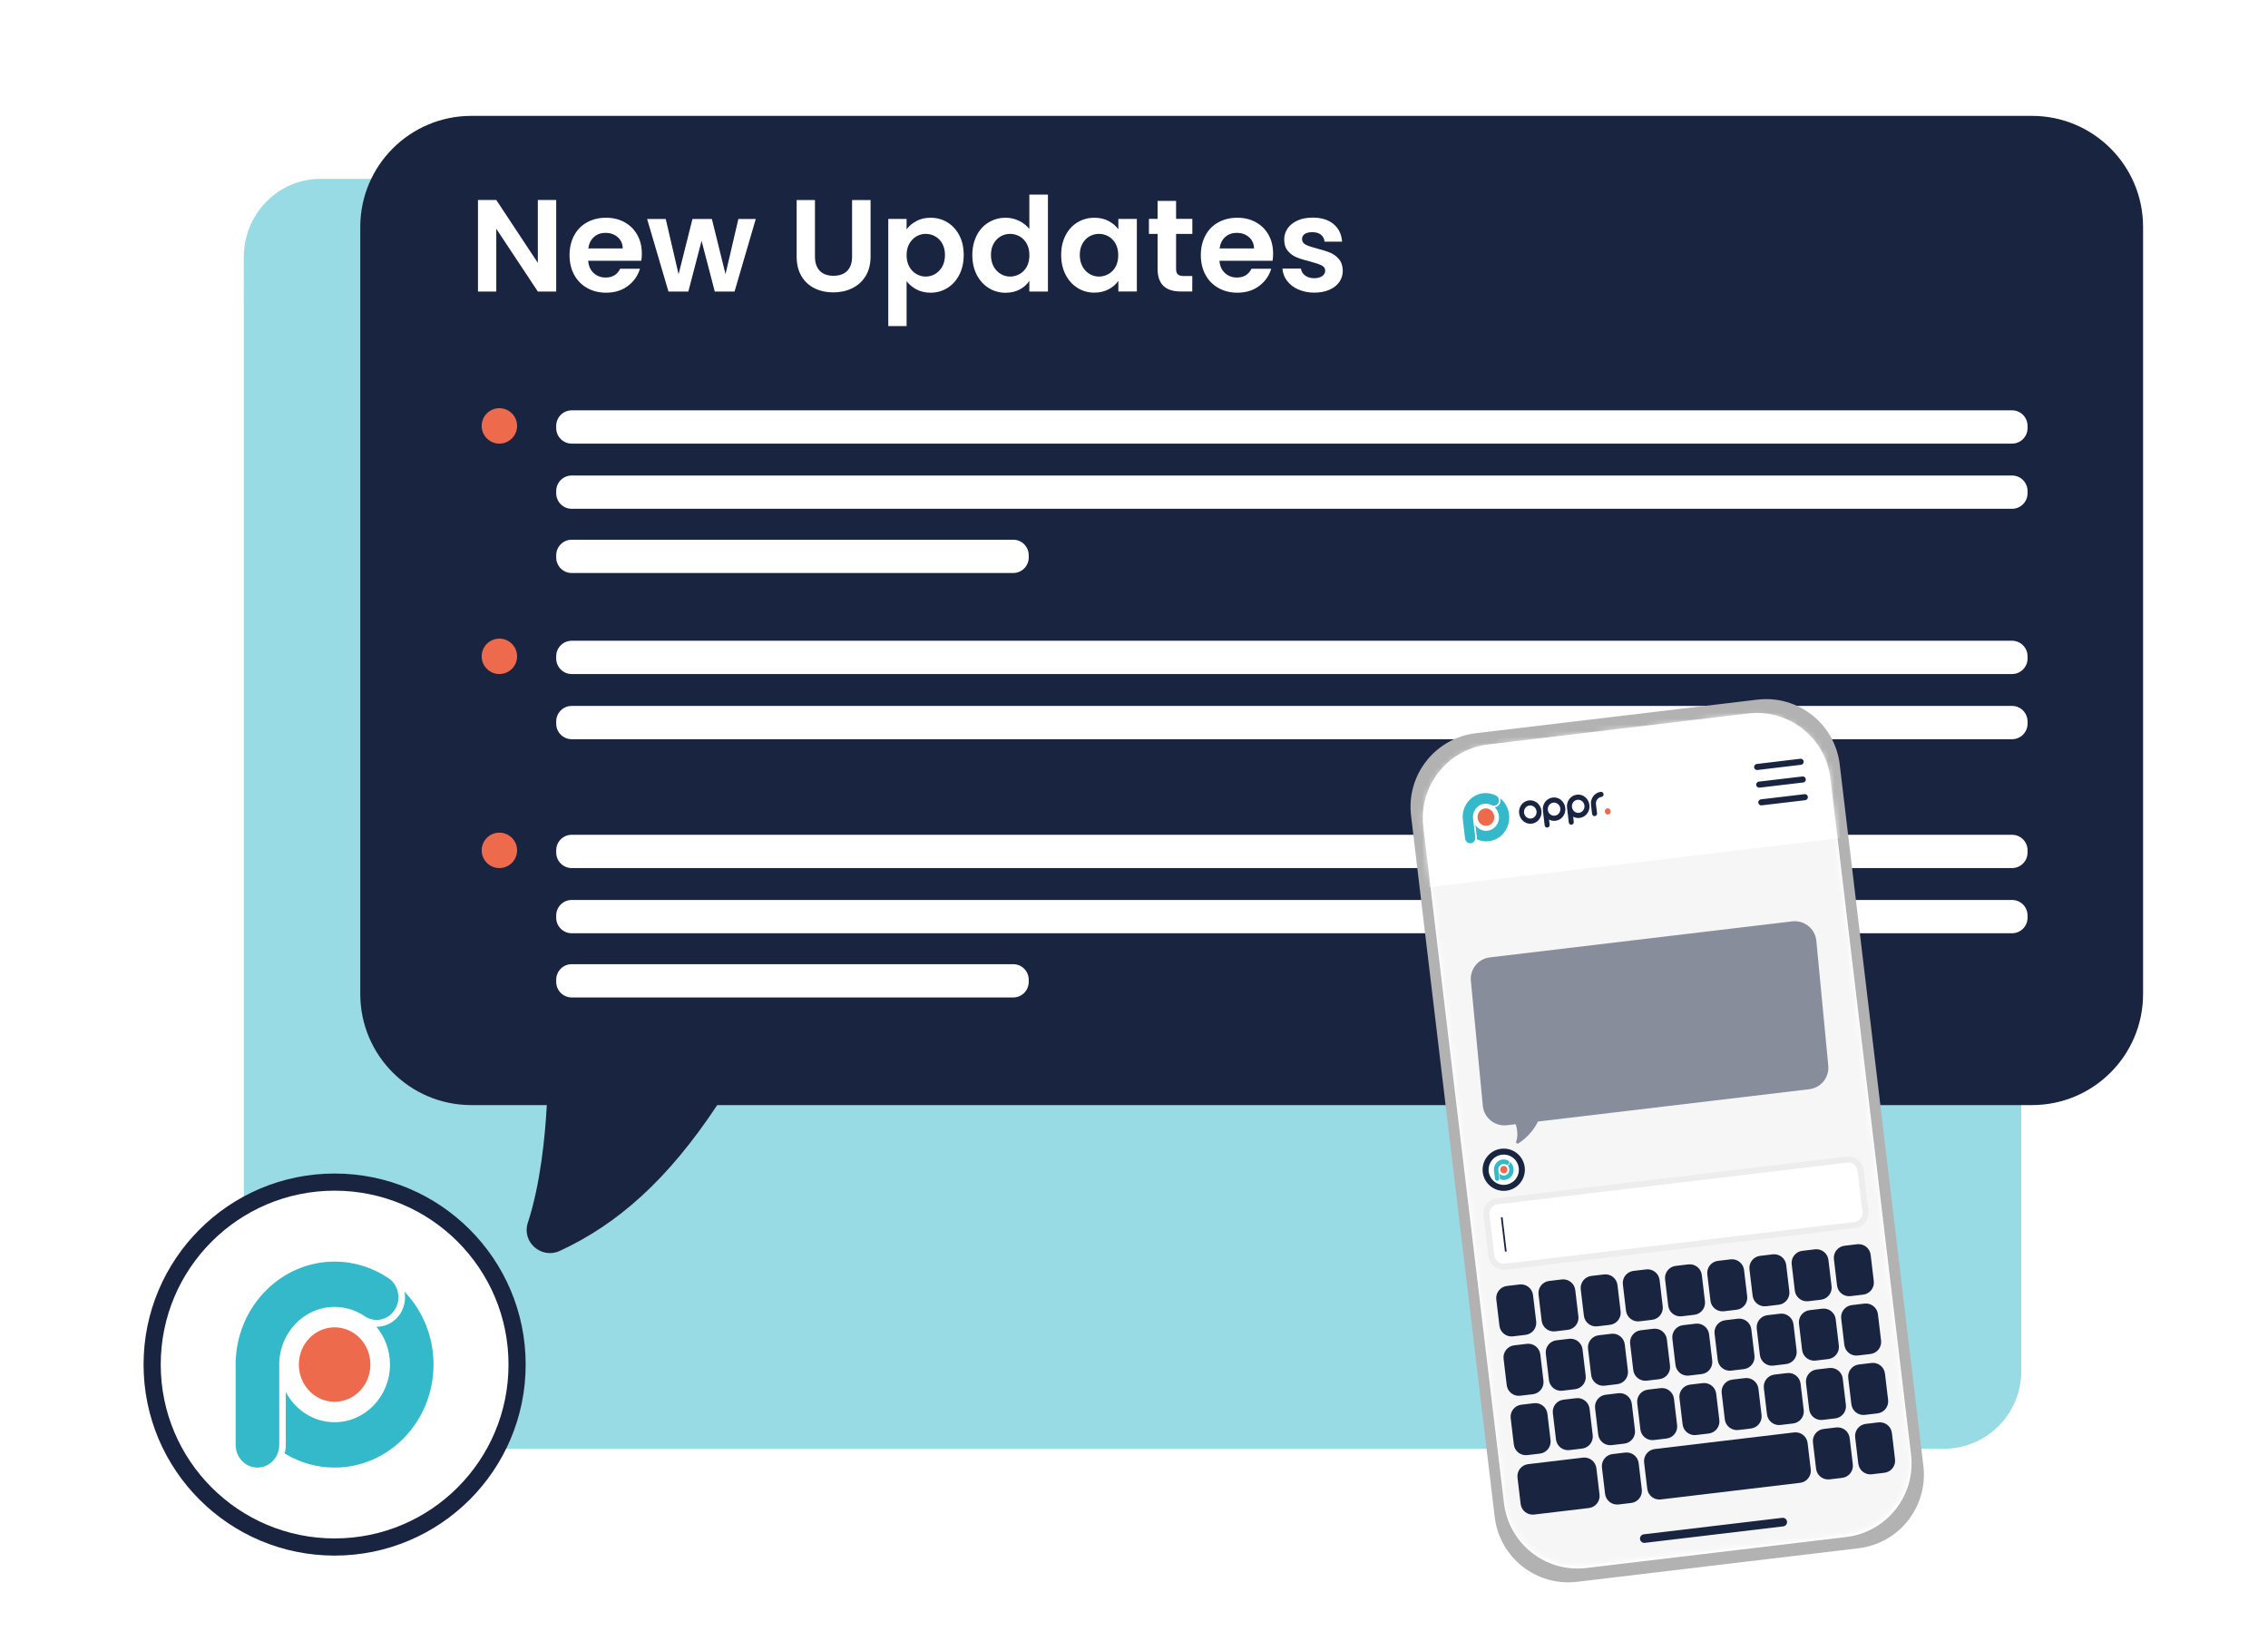 <svg width="374" height="269" viewBox="0 0 374 269" fill="none" xmlns="http://www.w3.org/2000/svg">
<g clip-path="url(#clip0_220_1601)">
<path opacity="0.5" d="M332.92 39.02C331.5 33.39 326.35 29.56 320.61 29.5C318.34 29.47 316.08 29.5 313.81 29.5H54.17C53.45 29.5 52.73 29.48 52.02 29.53C45.38 29.97 40.3 35.57 40.21 42.16C40.17 45.08 40.21 48.01 40.21 50.93V219.59C40.21 222.95 39.77 226.92 40.81 230.16C42.51 235.43 47.45 238.87 52.93 238.93C53.65 238.93 54.36 238.93 55.08 238.93H320.69C327.64 238.82 333.22 233.26 333.32 226.29C333.33 225.49 333.32 224.69 333.32 223.89V43.67C333.32 42.1 333.32 40.57 332.93 39.02H332.92Z" fill="#34B9CA"/>
<path d="M55.18 255.13C71.798 255.13 85.27 241.658 85.27 225.04C85.27 208.422 71.798 194.95 55.18 194.95C38.562 194.95 25.09 208.422 25.09 225.04C25.09 241.658 38.562 255.13 55.18 255.13Z" fill="white" stroke="#192441" stroke-width="2.83" stroke-miterlimit="10"/>
<path d="M66.71 213.02C66.93 214.21 66.72 215.49 66.04 216.59C65.17 217.98 63.7 218.81 62.1 218.81C62.09 218.81 62.08 218.81 62.07 218.81C63.5 220.52 64.31 222.71 64.31 225.04C64.31 230.28 60.21 234.55 55.17 234.55C51.7 234.55 48.68 232.53 47.13 229.56V238.29C47.13 238.78 47.06 239.25 46.93 239.7C49.35 241.18 52.17 242.03 55.17 242.03C64.17 242.03 71.49 234.41 71.49 225.04C71.49 220.47 69.74 216.17 66.7 213.02H66.71Z" fill="#34B9CA"/>
<path d="M55.18 215.54C56.95 215.54 58.67 216.07 60.15 217.07C61.81 218.2 64.04 217.71 65.12 215.97C66.2 214.24 65.73 211.92 64.07 210.8C61.42 209.01 58.35 208.06 55.18 208.06C46.46 208.06 39.32 215.21 38.88 224.17H38.86V238.29C38.86 240.36 40.47 242.03 42.45 242.03C44.18 242.03 45.63 240.75 45.97 239.06C46.02 238.81 46.05 238.56 46.05 238.29V225.04C46.05 219.8 50.15 215.53 55.19 215.53L55.18 215.54Z" fill="#34B9CA"/>
<path d="M55.18 231.18C58.438 231.18 61.08 228.431 61.08 225.04C61.08 221.649 58.438 218.9 55.18 218.9C51.922 218.9 49.28 221.649 49.28 225.04C49.28 228.431 51.922 231.18 55.18 231.18Z" fill="#ED6A4C"/>
<path d="M335.08 19.11H77.73C67.61 19.11 59.41 27.31 59.41 37.43V163.93C59.41 174.05 67.61 182.25 77.73 182.25H90.17C89.89 187.43 89.13 195.26 87.04 201.66C86 204.84 89.29 207.7 92.32 206.29C101.9 201.86 110.16 194.51 118.27 182.25H335.08C345.2 182.25 353.4 174.05 353.4 163.93V37.43C353.4 27.31 345.2 19.11 335.08 19.11Z" fill="#192441"/>
<path d="M91.72 48.08H88.69L81.84 37.73V48.08H78.82V32.98H81.84L88.69 43.35V32.98H91.72V48.08Z" fill="white"/>
<path d="M105.74 43H96.99C97.06 43.87 97.36 44.54 97.9 45.03C98.43 45.52 99.09 45.77 99.87 45.77C100.99 45.77 101.79 45.29 102.27 44.32H105.53C105.19 45.47 104.52 46.42 103.54 47.16C102.56 47.9 101.36 48.27 99.93 48.27C98.78 48.27 97.74 48.01 96.83 47.5C95.92 46.99 95.2 46.27 94.69 45.33C94.18 44.39 93.92 43.31 93.92 42.09C93.92 40.87 94.17 39.76 94.68 38.83C95.18 37.89 95.89 37.17 96.8 36.67C97.71 36.17 98.75 35.91 99.93 35.91C101.11 35.91 102.09 36.15 102.99 36.65C103.89 37.14 104.59 37.84 105.09 38.73C105.59 39.63 105.84 40.66 105.84 41.83C105.84 42.26 105.81 42.65 105.75 43H105.74ZM102.69 40.97C102.68 40.19 102.39 39.57 101.85 39.1C101.3 38.63 100.63 38.4 99.84 38.4C99.09 38.4 98.46 38.63 97.95 39.08C97.44 39.53 97.13 40.16 97.01 40.97H102.69Z" fill="white"/>
<path d="M124.63 36.11L121.13 48.08H117.87L115.69 39.72L113.51 48.08H110.23L106.71 36.11H109.78L111.9 45.23L114.19 36.11H117.39L119.64 45.21L121.76 36.11H124.66H124.63Z" fill="white"/>
<path d="M134.39 32.99V42.32C134.39 43.34 134.66 44.12 135.19 44.67C135.72 45.21 136.47 45.48 137.44 45.48C138.41 45.48 139.18 45.21 139.71 44.67C140.24 44.13 140.51 43.35 140.51 42.32V32.99H143.56V42.3C143.56 43.58 143.28 44.67 142.73 45.55C142.17 46.44 141.43 47.1 140.5 47.55C139.57 48 138.54 48.22 137.4 48.22C136.26 48.22 135.26 48 134.34 47.55C133.42 47.1 132.7 46.44 132.17 45.55C131.64 44.67 131.37 43.58 131.37 42.3V32.99H134.4H134.39Z" fill="white"/>
<path d="M151.11 36.46C151.79 36.09 152.57 35.91 153.45 35.91C154.47 35.91 155.4 36.16 156.23 36.67C157.06 37.18 157.71 37.89 158.2 38.82C158.68 39.75 158.92 40.82 158.92 42.05C158.92 43.28 158.68 44.36 158.2 45.3C157.72 46.24 157.06 46.97 156.23 47.49C155.4 48.01 154.48 48.27 153.45 48.27C152.57 48.27 151.8 48.09 151.13 47.73C150.46 47.37 149.92 46.92 149.5 46.37V53.78H146.48V36.1H149.5V37.83C149.89 37.28 150.42 36.83 151.11 36.46ZM155.39 40.18C155.09 39.65 154.7 39.25 154.22 38.98C153.74 38.71 153.22 38.57 152.65 38.57C152.08 38.57 151.59 38.71 151.11 38.99C150.63 39.27 150.24 39.68 149.94 40.21C149.64 40.74 149.5 41.37 149.5 42.09C149.5 42.81 149.65 43.44 149.94 43.97C150.23 44.5 150.62 44.91 151.11 45.19C151.59 45.47 152.11 45.61 152.65 45.61C153.19 45.61 153.73 45.47 154.22 45.18C154.7 44.89 155.09 44.48 155.39 43.95C155.68 43.42 155.83 42.78 155.83 42.05C155.83 41.32 155.68 40.71 155.39 40.18Z" fill="white"/>
<path d="M161.06 38.83C161.54 37.89 162.2 37.17 163.04 36.67C163.88 36.17 164.8 35.91 165.83 35.91C166.61 35.91 167.35 36.08 168.05 36.42C168.76 36.76 169.32 37.21 169.74 37.77V32.09H172.81V48.08H169.74V46.31C169.37 46.9 168.84 47.38 168.16 47.74C167.48 48.1 166.7 48.28 165.8 48.28C164.79 48.28 163.87 48.02 163.04 47.5C162.2 46.98 161.55 46.25 161.06 45.31C160.58 44.37 160.34 43.28 160.34 42.06C160.34 40.84 160.58 39.78 161.06 38.84V38.83ZM169.32 40.2C169.03 39.67 168.64 39.27 168.15 38.99C167.66 38.71 167.13 38.57 166.57 38.57C166.01 38.57 165.49 38.71 165.01 38.98C164.54 39.25 164.15 39.65 163.85 40.18C163.55 40.71 163.41 41.33 163.41 42.05C163.41 42.77 163.56 43.4 163.85 43.94C164.14 44.48 164.53 44.89 165.02 45.18C165.5 45.47 166.02 45.61 166.57 45.61C167.12 45.61 167.66 45.47 168.15 45.19C168.64 44.91 169.03 44.51 169.32 43.98C169.61 43.45 169.75 42.82 169.75 42.09C169.75 41.36 169.61 40.73 169.32 40.2Z" fill="white"/>
<path d="M175.71 38.83C176.19 37.89 176.85 37.17 177.68 36.67C178.51 36.17 179.43 35.91 180.46 35.91C181.35 35.91 182.14 36.09 182.81 36.45C183.48 36.81 184.02 37.26 184.42 37.81V36.1H187.47V48.07H184.42V46.32C184.03 46.88 183.5 47.35 182.81 47.71C182.12 48.08 181.34 48.26 180.44 48.26C179.43 48.26 178.51 48 177.68 47.48C176.85 46.96 176.2 46.23 175.71 45.29C175.23 44.35 174.99 43.26 174.99 42.04C174.99 40.82 175.23 39.76 175.71 38.82V38.83ZM183.97 40.2C183.68 39.67 183.29 39.27 182.8 38.99C182.31 38.71 181.78 38.57 181.22 38.57C180.66 38.57 180.14 38.71 179.66 38.98C179.19 39.25 178.8 39.65 178.5 40.18C178.2 40.71 178.06 41.33 178.06 42.05C178.06 42.77 178.21 43.4 178.5 43.94C178.79 44.48 179.18 44.89 179.67 45.18C180.15 45.47 180.67 45.61 181.22 45.61C181.77 45.61 182.31 45.47 182.8 45.19C183.29 44.91 183.68 44.51 183.97 43.98C184.26 43.45 184.4 42.82 184.4 42.09C184.4 41.36 184.26 40.73 183.97 40.2Z" fill="white"/>
<path d="M193.94 38.59V44.38C193.94 44.78 194.04 45.07 194.23 45.25C194.42 45.43 194.75 45.52 195.21 45.52H196.61V48.07H194.71C192.16 48.07 190.89 46.83 190.89 44.35V38.58H189.46V36.09H190.89V33.13H193.94V36.09H196.62V38.58H193.94V38.59Z" fill="white"/>
<path d="M209.84 43H201.09C201.16 43.87 201.46 44.54 202 45.03C202.53 45.52 203.19 45.77 203.97 45.77C205.09 45.77 205.89 45.29 206.37 44.32H209.63C209.29 45.47 208.62 46.42 207.64 47.16C206.66 47.9 205.46 48.27 204.03 48.27C202.88 48.27 201.84 48.01 200.93 47.5C200.02 46.99 199.3 46.27 198.79 45.33C198.28 44.39 198.02 43.31 198.02 42.09C198.02 40.87 198.27 39.76 198.78 38.83C199.28 37.89 199.99 37.17 200.9 36.67C201.81 36.17 202.85 35.91 204.03 35.91C205.21 35.91 206.19 36.15 207.09 36.65C207.99 37.14 208.69 37.84 209.19 38.73C209.69 39.63 209.94 40.66 209.94 41.83C209.94 42.26 209.91 42.65 209.85 43H209.84ZM206.79 40.97C206.78 40.19 206.49 39.57 205.95 39.1C205.4 38.63 204.73 38.4 203.94 38.4C203.19 38.4 202.56 38.63 202.05 39.08C201.54 39.53 201.23 40.16 201.11 40.97H206.79Z" fill="white"/>
<path d="M214.08 47.74C213.3 47.39 212.69 46.91 212.23 46.3C211.77 45.69 211.53 45.03 211.48 44.29H214.53C214.59 44.75 214.81 45.13 215.21 45.43C215.61 45.73 216.1 45.88 216.69 45.88C217.28 45.88 217.72 45.76 218.04 45.53C218.36 45.3 218.53 45 218.53 44.64C218.53 44.25 218.33 43.96 217.94 43.77C217.54 43.57 216.91 43.36 216.05 43.13C215.16 42.91 214.43 42.69 213.86 42.46C213.29 42.23 212.8 41.88 212.39 41.4C211.98 40.93 211.77 40.29 211.77 39.48C211.77 38.82 211.96 38.21 212.34 37.66C212.72 37.11 213.27 36.68 213.98 36.36C214.69 36.04 215.53 35.89 216.5 35.89C217.93 35.89 219.06 36.25 219.91 36.96C220.76 37.67 221.23 38.63 221.31 39.85H218.42C218.38 39.37 218.18 39 217.83 38.71C217.48 38.43 217.01 38.29 216.41 38.29C215.86 38.29 215.44 38.39 215.15 38.59C214.86 38.79 214.71 39.07 214.71 39.43C214.71 39.83 214.91 40.14 215.31 40.35C215.71 40.56 216.34 40.77 217.19 40.99C218.06 41.21 218.77 41.43 219.33 41.66C219.89 41.89 220.38 42.25 220.79 42.73C221.2 43.21 221.41 43.85 221.43 44.64C221.43 45.33 221.24 45.95 220.86 46.5C220.48 47.05 219.93 47.48 219.22 47.79C218.51 48.1 217.68 48.26 216.72 48.26C215.76 48.26 214.86 48.08 214.08 47.73V47.74Z" fill="white"/>
<path d="M331.79 67.67H94.28C92.866 67.67 91.72 68.816 91.72 70.23V70.6C91.72 72.014 92.866 73.16 94.28 73.16H331.79C333.204 73.16 334.35 72.014 334.35 70.6V70.23C334.35 68.816 333.204 67.67 331.79 67.67Z" fill="white"/>
<path d="M331.79 78.42H94.28C92.866 78.42 91.72 79.566 91.72 80.98V81.35C91.72 82.764 92.866 83.91 94.28 83.91H331.79C333.204 83.91 334.35 82.764 334.35 81.35V80.98C334.35 79.566 333.204 78.42 331.79 78.42Z" fill="white"/>
<path d="M167.08 89.01H94.28C92.866 89.01 91.72 90.156 91.72 91.57V91.94C91.72 93.354 92.866 94.5 94.28 94.5H167.08C168.494 94.5 169.64 93.354 169.64 91.94V91.57C169.64 90.156 168.494 89.01 167.08 89.01Z" fill="white"/>
<path d="M82.35 73.16C83.963 73.16 85.27 71.853 85.27 70.24C85.27 68.627 83.963 67.32 82.35 67.32C80.737 67.32 79.43 68.627 79.43 70.24C79.43 71.853 80.737 73.16 82.35 73.16Z" fill="#ED6A4C"/>
<path d="M331.79 137.67H94.28C92.866 137.67 91.72 138.816 91.72 140.23V140.6C91.72 142.014 92.866 143.16 94.28 143.16H331.79C333.204 143.16 334.35 142.014 334.35 140.6V140.23C334.35 138.816 333.204 137.67 331.79 137.67Z" fill="white"/>
<path d="M331.79 148.42H94.28C92.866 148.42 91.72 149.566 91.72 150.98V151.35C91.72 152.764 92.866 153.91 94.28 153.91H331.79C333.204 153.91 334.35 152.764 334.35 151.35V150.98C334.35 149.566 333.204 148.42 331.79 148.42Z" fill="white"/>
<path d="M167.08 159.01H94.28C92.866 159.01 91.72 160.156 91.72 161.57V161.94C91.72 163.354 92.866 164.5 94.28 164.5H167.08C168.494 164.5 169.64 163.354 169.64 161.94V161.57C169.64 160.156 168.494 159.01 167.08 159.01Z" fill="white"/>
<path d="M82.35 143.16C83.963 143.16 85.27 141.853 85.27 140.24C85.27 138.627 83.963 137.32 82.35 137.32C80.737 137.32 79.43 138.627 79.43 140.24C79.43 141.853 80.737 143.16 82.35 143.16Z" fill="#ED6A4C"/>
<path d="M331.79 105.67H94.28C92.866 105.67 91.72 106.816 91.72 108.23V108.6C91.72 110.014 92.866 111.16 94.28 111.16H331.79C333.204 111.16 334.35 110.014 334.35 108.6V108.23C334.35 106.816 333.204 105.67 331.79 105.67Z" fill="white"/>
<path d="M331.79 116.42H94.28C92.866 116.42 91.72 117.566 91.72 118.98V119.35C91.72 120.764 92.866 121.91 94.28 121.91H331.79C333.204 121.91 334.35 120.764 334.35 119.35V118.98C334.35 117.566 333.204 116.42 331.79 116.42Z" fill="white"/>
<path d="M82.35 111.16C83.963 111.16 85.27 109.853 85.27 108.24C85.27 106.627 83.963 105.32 82.35 105.32C80.737 105.32 79.43 106.627 79.43 108.24C79.43 109.853 80.737 111.16 82.35 111.16Z" fill="#ED6A4C"/>
<path d="M289.795 115.383L243.374 120.919C236.673 121.718 231.888 127.798 232.687 134.5L246.481 250.18C247.28 256.882 253.361 261.666 260.062 260.867L306.483 255.332C313.185 254.533 317.97 248.453 317.17 241.751L303.376 126.071C302.577 119.369 296.497 114.584 289.795 115.383Z" fill="#B2B2B2"/>
<path d="M288.254 117.662L245.398 122.772C238.697 123.571 233.912 129.652 234.711 136.353L248.012 247.903C248.811 254.604 254.892 259.389 261.593 258.59L304.45 253.48C311.151 252.681 315.936 246.6 315.137 239.899L301.835 128.349C301.036 121.648 294.956 116.863 288.254 117.662Z" fill="white"/>
<mask id="mask0_220_1601" style="mask-type:luminance" maskUnits="userSpaceOnUse" x="234" y="117" width="82" height="142">
<path d="M288.141 117.978L245.582 123.052C238.881 123.851 234.096 129.932 234.895 136.633L248.125 247.577C248.924 254.279 255.004 259.064 261.706 258.264L304.264 253.19C310.965 252.391 315.75 246.31 314.951 239.609L301.722 128.665C300.923 121.963 294.842 117.178 288.141 117.978Z" fill="white"/>
</mask>
<g mask="url(#mask0_220_1601)">
<path d="M288.141 117.978L245.582 123.053C238.881 123.852 234.096 129.932 234.895 136.634L248.125 247.578C248.924 254.279 255.004 259.064 261.706 258.265L304.264 253.19C310.965 252.391 315.75 246.31 314.951 239.609L301.722 128.665C300.923 121.964 294.842 117.179 288.141 117.978Z" fill="#F6F6F6"/>
<g filter="url(#filter0_d_220_1601)">
<path d="M310.229 108.531L223.285 118.899L226.681 147.377L313.625 137.01L310.229 108.531Z" fill="white"/>
</g>
<path d="M252.12 132C251.1 132.12 250.38 133.08 250.51 134.14C250.64 135.2 251.56 135.96 252.58 135.84C253.6 135.72 254.32 134.76 254.19 133.7C254.06 132.64 253.14 131.88 252.12 132ZM252.48 134.99C251.91 135.06 251.39 134.63 251.32 134.04C251.25 133.45 251.65 132.91 252.22 132.84C252.79 132.77 253.31 133.2 253.38 133.79C253.45 134.38 253.05 134.92 252.48 134.99Z" fill="#192441"/>
<path d="M256.04 131.53C255.02 131.65 254.3 132.61 254.43 133.67L254.72 136.11C254.75 136.34 254.95 136.51 255.18 136.48C255.41 136.45 255.56 136.24 255.54 136.01L255.44 135.16C255.76 135.33 256.13 135.41 256.51 135.36C257.53 135.24 258.25 134.28 258.12 133.22C257.99 132.16 257.07 131.4 256.05 131.52L256.04 131.53ZM256.4 134.52C255.92 134.58 255.47 134.29 255.3 133.82C255.27 133.74 255.25 133.65 255.24 133.57C255.17 132.98 255.57 132.44 256.14 132.37C256.71 132.3 257.23 132.73 257.3 133.32C257.37 133.91 256.97 134.45 256.4 134.52Z" fill="#192441"/>
<path d="M260.02 131.06C259 131.18 258.28 132.14 258.41 133.2L258.7 135.64C258.73 135.87 258.93 136.04 259.16 136.01C259.39 135.98 259.54 135.77 259.52 135.54L259.42 134.69C259.74 134.86 260.11 134.94 260.49 134.89C261.51 134.77 262.23 133.81 262.1 132.75C261.97 131.69 261.05 130.93 260.03 131.05L260.02 131.06ZM260.38 134.05C259.9 134.11 259.45 133.82 259.28 133.35C259.25 133.27 259.23 133.18 259.22 133.1C259.15 132.51 259.55 131.97 260.12 131.9C260.69 131.83 261.21 132.26 261.28 132.85C261.35 133.44 260.95 133.98 260.38 134.05Z" fill="#192441"/>
<path d="M264.43 130.96C264.4 130.73 264.2 130.56 263.97 130.59C262.95 130.71 262.23 131.67 262.36 132.73L262.54 134.22C262.57 134.45 262.77 134.62 263 134.59C263.23 134.56 263.38 134.35 263.36 134.12L263.18 132.63C263.11 132.04 263.51 131.5 264.08 131.43C264.3 131.4 264.46 131.19 264.44 130.96H264.43Z" fill="#192441"/>
<path d="M265.183 134.325C265.451 134.293 265.642 134.04 265.609 133.76C265.575 133.481 265.331 133.28 265.062 133.312C264.793 133.344 264.602 133.597 264.636 133.877C264.669 134.156 264.914 134.357 265.183 134.325Z" fill="#ED6A4C"/>
<path d="M247.39 131.66C247.47 131.93 247.46 132.24 247.33 132.51C247.17 132.86 246.85 133.09 246.48 133.14C246.86 133.5 247.11 133.99 247.17 134.53C247.32 135.75 246.48 136.86 245.31 137C244.5 137.1 243.74 136.71 243.3 136.06L243.54 138.09C243.55 138.2 243.55 138.32 243.54 138.42C244.14 138.7 244.82 138.82 245.52 138.73C247.62 138.48 249.11 136.5 248.85 134.32C248.72 133.26 248.2 132.3 247.4 131.65L247.39 131.66Z" fill="#34B9CA"/>
<path d="M244.77 132.56C245.18 132.51 245.6 132.59 245.97 132.78C246.39 133 246.89 132.82 247.1 132.39C247.3 131.96 247.13 131.43 246.71 131.21C246.04 130.87 245.3 130.73 244.56 130.82C242.53 131.06 241.06 132.92 241.21 135.02L241.23 135.22L241.6 138.3C241.66 138.78 242.08 139.13 242.54 139.07C242.94 139.02 243.24 138.68 243.28 138.28C243.28 138.22 243.28 138.16 243.28 138.1L242.91 135.02C242.76 133.8 243.6 132.69 244.77 132.55V132.56Z" fill="#34B9CA"/>
<path d="M245.205 136.19C245.962 136.099 246.499 135.386 246.405 134.596C246.311 133.807 245.621 133.24 244.864 133.33C244.108 133.42 243.57 134.133 243.665 134.923C243.759 135.713 244.449 136.28 245.205 136.19Z" fill="#ED6A4C"/>
<path d="M289.76 126.49L296.93 125.63" stroke="#192441" stroke-miterlimit="10" stroke-linecap="round"/>
<path d="M290.1 129.4L297.28 128.55" stroke="#192441" stroke-miterlimit="10" stroke-linecap="round"/>
<path d="M290.45 132.32L297.62 131.47" stroke="#192441" stroke-miterlimit="10" stroke-linecap="round"/>
</g>
<path d="M250.58 211.831L248.494 212.08C247.398 212.211 246.614 213.206 246.745 214.303L247.263 218.642C247.393 219.739 248.389 220.522 249.485 220.391L251.571 220.143C252.667 220.012 253.451 219.017 253.32 217.92L252.802 213.581C252.672 212.484 251.676 211.701 250.58 211.831Z" fill="#192441"/>
<path d="M257.542 211.003L255.457 211.252C254.36 211.383 253.577 212.378 253.708 213.474L254.225 217.814C254.356 218.911 255.351 219.694 256.448 219.563L258.533 219.314C259.63 219.183 260.413 218.188 260.283 217.091L259.765 212.752C259.634 211.655 258.639 210.872 257.542 211.003Z" fill="#192441"/>
<path d="M264.505 210.175L262.42 210.424C261.323 210.554 260.54 211.55 260.671 212.646L261.188 216.986C261.319 218.082 262.314 218.866 263.411 218.735L265.496 218.486C266.593 218.355 267.376 217.36 267.245 216.263L266.728 211.924C266.597 210.827 265.602 210.044 264.505 210.175Z" fill="#192441"/>
<path d="M271.449 209.348L269.364 209.596C268.267 209.727 267.484 210.722 267.615 211.819L268.132 216.158C268.263 217.255 269.258 218.038 270.355 217.908L272.44 217.659C273.537 217.528 274.32 216.533 274.189 215.436L273.672 211.097C273.541 210 272.546 209.217 271.449 209.348Z" fill="#192441"/>
<path d="M278.412 208.519L276.327 208.768C275.23 208.899 274.447 209.894 274.578 210.991L275.095 215.33C275.226 216.427 276.221 217.21 277.318 217.079L279.403 216.831C280.5 216.7 281.283 215.705 281.152 214.608L280.635 210.269C280.504 209.172 279.509 208.389 278.412 208.519Z" fill="#192441"/>
<path d="M285.375 207.691L283.289 207.94C282.193 208.071 281.41 209.066 281.54 210.163L282.058 214.502C282.189 215.599 283.184 216.382 284.28 216.251L286.366 216.002C287.462 215.872 288.246 214.876 288.115 213.78L287.597 209.44C287.467 208.344 286.471 207.561 285.375 207.691Z" fill="#192441"/>
<path d="M292.327 206.863L290.242 207.112C289.145 207.242 288.362 208.238 288.493 209.334L289.01 213.674C289.141 214.77 290.136 215.553 291.233 215.423L293.318 215.174C294.415 215.043 295.198 214.048 295.068 212.951L294.55 208.612C294.419 207.515 293.424 206.732 292.327 206.863Z" fill="#192441"/>
<path d="M299.29 206.035L297.205 206.283C296.108 206.414 295.325 207.409 295.456 208.506L295.973 212.845C296.104 213.942 297.099 214.725 298.196 214.594L300.281 214.346C301.378 214.215 302.161 213.22 302.03 212.123L301.513 207.784C301.382 206.687 300.387 205.904 299.29 206.035Z" fill="#192441"/>
<path d="M306.253 205.196L304.168 205.445C303.071 205.576 302.288 206.571 302.419 207.668L302.936 212.007C303.067 213.104 304.062 213.887 305.159 213.756L307.244 213.508C308.341 213.377 309.124 212.382 308.993 211.285L308.476 206.946C308.345 205.849 307.35 205.066 306.253 205.196Z" fill="#192441"/>
<path d="M251.78 221.621L249.695 221.869C248.598 222 247.815 222.995 247.946 224.092L248.463 228.431C248.594 229.528 249.589 230.311 250.686 230.18L252.771 229.932C253.868 229.801 254.651 228.806 254.52 227.709L254.003 223.37C253.872 222.273 252.877 221.49 251.78 221.621Z" fill="#192441"/>
<path d="M258.743 220.792L256.658 221.041C255.561 221.172 254.778 222.167 254.909 223.264L255.426 227.603C255.557 228.7 256.552 229.483 257.649 229.352L259.734 229.103C260.831 228.972 261.614 227.977 261.483 226.881L260.966 222.541C260.835 221.444 259.84 220.661 258.743 220.792Z" fill="#192441"/>
<path d="M265.706 219.964L263.621 220.213C262.524 220.343 261.741 221.339 261.871 222.435L262.389 226.775C262.52 227.871 263.515 228.655 264.612 228.524L266.697 228.275C267.794 228.144 268.577 227.149 268.446 226.052L267.929 221.713C267.798 220.616 266.803 219.833 265.706 219.964Z" fill="#192441"/>
<path d="M272.649 219.137L270.563 219.386C269.467 219.516 268.684 220.511 268.814 221.608L269.332 225.947C269.463 227.044 270.458 227.827 271.554 227.697L273.64 227.448C274.737 227.317 275.52 226.322 275.389 225.225L274.871 220.886C274.741 219.789 273.745 219.006 272.649 219.137Z" fill="#192441"/>
<path d="M279.611 218.298L277.526 218.547C276.429 218.678 275.646 219.673 275.777 220.77L276.295 225.109C276.425 226.206 277.42 226.989 278.517 226.858L280.602 226.61C281.699 226.479 282.482 225.484 282.352 224.387L281.834 220.048C281.703 218.951 280.708 218.168 279.611 218.298Z" fill="#192441"/>
<path d="M286.575 217.48L284.49 217.729C283.393 217.86 282.61 218.855 282.741 219.952L283.258 224.291C283.389 225.388 284.384 226.171 285.481 226.04L287.566 225.791C288.663 225.661 289.446 224.666 289.316 223.569L288.798 219.229C288.667 218.133 287.672 217.35 286.575 217.48Z" fill="#192441"/>
<path d="M293.528 216.652L291.443 216.901C290.346 217.031 289.563 218.027 289.694 219.123L290.211 223.463C290.342 224.559 291.337 225.343 292.434 225.212L294.519 224.963C295.616 224.832 296.399 223.837 296.268 222.74L295.751 218.401C295.62 217.304 294.625 216.521 293.528 216.652Z" fill="#192441"/>
<path d="M300.491 215.824L298.406 216.072C297.309 216.203 296.526 217.198 296.657 218.295L297.174 222.634C297.305 223.731 298.3 224.514 299.397 224.383L301.482 224.135C302.579 224.004 303.362 223.009 303.231 221.912L302.714 217.573C302.583 216.476 301.588 215.693 300.491 215.824Z" fill="#192441"/>
<path d="M307.454 214.985L305.368 215.234C304.272 215.365 303.489 216.36 303.619 217.457L304.137 221.796C304.268 222.893 305.263 223.676 306.359 223.545L308.445 223.297C309.542 223.166 310.325 222.171 310.194 221.074L309.676 216.735C309.546 215.638 308.55 214.855 307.454 214.985Z" fill="#192441"/>
<path d="M252.951 231.413L250.866 231.662C249.769 231.792 248.986 232.788 249.117 233.884L249.634 238.224C249.765 239.32 250.76 240.104 251.857 239.973L253.942 239.724C255.039 239.593 255.822 238.598 255.691 237.501L255.174 233.162C255.043 232.065 254.048 231.282 252.951 231.413Z" fill="#192441"/>
<path d="M259.904 230.586L257.819 230.834C256.722 230.965 255.939 231.96 256.07 233.057L256.587 237.396C256.718 238.493 257.713 239.276 258.81 239.146L260.895 238.897C261.992 238.766 262.775 237.771 262.644 236.674L262.127 232.335C261.996 231.238 261.001 230.455 259.904 230.586Z" fill="#192441"/>
<path d="M266.868 229.768L264.783 230.016C263.686 230.147 262.903 231.142 263.034 232.239L263.551 236.578C263.682 237.675 264.677 238.458 265.774 238.327L267.859 238.079C268.956 237.948 269.739 236.953 269.608 235.856L269.091 231.517C268.96 230.42 267.965 229.637 266.868 229.768Z" fill="#192441"/>
<path d="M273.821 228.929L271.736 229.178C270.639 229.309 269.856 230.304 269.986 231.401L270.504 235.74C270.635 236.837 271.63 237.62 272.727 237.489L274.812 237.24C275.909 237.11 276.692 236.115 276.561 235.018L276.044 230.678C275.913 229.582 274.918 228.799 273.821 228.929Z" fill="#192441"/>
<path d="M280.784 228.101L278.698 228.35C277.602 228.481 276.818 229.476 276.949 230.573L277.467 234.912C277.597 236.009 278.593 236.792 279.689 236.661L281.775 236.412C282.871 236.282 283.654 235.286 283.524 234.19L283.006 229.85C282.875 228.754 281.88 227.97 280.784 228.101Z" fill="#192441"/>
<path d="M287.746 227.273L285.661 227.521C284.564 227.652 283.781 228.647 283.912 229.744L284.429 234.083C284.56 235.18 285.555 235.963 286.652 235.833L288.737 235.584C289.834 235.453 290.617 234.458 290.486 233.361L289.969 229.022C289.838 227.925 288.843 227.142 287.746 227.273Z" fill="#192441"/>
<path d="M294.699 226.445L292.614 226.693C291.517 226.824 290.734 227.819 290.865 228.916L291.382 233.255C291.513 234.352 292.508 235.135 293.605 235.004L295.69 234.756C296.787 234.625 297.57 233.63 297.439 232.533L296.922 228.194C296.791 227.097 295.796 226.314 294.699 226.445Z" fill="#192441"/>
<path d="M301.652 225.608L299.567 225.856C298.47 225.987 297.687 226.982 297.818 228.079L298.335 232.418C298.466 233.515 299.461 234.298 300.558 234.167L302.643 233.919C303.74 233.788 304.523 232.793 304.392 231.696L303.875 227.357C303.744 226.26 302.749 225.477 301.652 225.608Z" fill="#192441"/>
<path d="M308.615 224.779L306.529 225.028C305.433 225.159 304.65 226.154 304.78 227.251L305.298 231.59C305.429 232.687 306.424 233.47 307.52 233.339L309.606 233.09C310.703 232.96 311.486 231.964 311.355 230.868L310.837 226.528C310.707 225.432 309.711 224.648 308.615 224.779Z" fill="#192441"/>
<path d="M261.026 240.388L251.99 241.465C250.893 241.596 250.11 242.591 250.241 243.688L250.758 248.027C250.889 249.124 251.884 249.907 252.981 249.776L262.017 248.699C263.114 248.568 263.897 247.573 263.766 246.476L263.249 242.137C263.118 241.04 262.123 240.257 261.026 240.388Z" fill="#192441"/>
<path d="M267.999 239.554L265.914 239.802C264.817 239.933 264.034 240.928 264.165 242.025L264.682 246.364C264.813 247.461 265.808 248.244 266.905 248.114L268.99 247.865C270.087 247.734 270.87 246.739 270.739 245.642L270.222 241.303C270.091 240.206 269.096 239.423 267.999 239.554Z" fill="#192441"/>
<path d="M295.858 236.231L272.87 238.972C271.774 239.103 270.991 240.098 271.121 241.195L271.639 245.534C271.77 246.631 272.765 247.414 273.861 247.284L296.849 244.542C297.945 244.412 298.729 243.417 298.598 242.32L298.08 237.98C297.95 236.884 296.954 236.101 295.858 236.231Z" fill="#192441"/>
<path d="M302.794 235.414L300.709 235.662C299.612 235.793 298.829 236.788 298.96 237.885L299.477 242.224C299.608 243.321 300.603 244.104 301.7 243.973L303.785 243.725C304.882 243.594 305.665 242.599 305.534 241.502L305.017 237.163C304.886 236.066 303.891 235.283 302.794 235.414Z" fill="#192441"/>
<path d="M309.757 234.575L307.672 234.824C306.575 234.955 305.792 235.95 305.923 237.047L306.44 241.386C306.571 242.483 307.566 243.266 308.663 243.135L310.748 242.886C311.845 242.756 312.628 241.761 312.497 240.664L311.98 236.324C311.849 235.228 310.854 234.445 309.757 234.575Z" fill="#192441"/>
<path d="M304.58 191.239L246.869 198.121C245.772 198.251 244.989 199.247 245.12 200.343L245.932 207.155C246.063 208.252 247.058 209.035 248.155 208.904L305.866 202.023C306.963 201.892 307.746 200.897 307.615 199.8L306.803 192.988C306.672 191.891 305.677 191.108 304.58 191.239Z" fill="white" stroke="#EDEDED" stroke-miterlimit="10"/>
<path d="M247.64 200.75L248.31 206.4" stroke="#192441" stroke-width="0.28" stroke-miterlimit="10"/>
<path d="M271.15 253.74L293.98 251.02" stroke="#192441" stroke-width="1.42" stroke-miterlimit="10" stroke-linecap="round"/>
<path opacity="0.5" d="M245.68 157.89L295.54 151.95C297.5 151.72 299.27 153.11 299.51 155.07L301.48 175.66C301.71 177.62 300.32 179.39 298.36 179.63L253.61 184.96C253.18 185.91 252.11 187.47 250.4 188.55C250.2 188.68 249.93 188.48 250.02 188.26C250.23 187.68 250.36 186.74 249.95 185.4L248.5 185.57C246.54 185.8 244.77 184.41 244.53 182.45L242.56 161.86C242.33 159.9 243.72 158.13 245.68 157.89Z" fill="#192441"/>
<path d="M247.97 195.9C249.621 195.9 250.96 194.561 250.96 192.91C250.96 191.259 249.621 189.92 247.97 189.92C246.319 189.92 244.98 191.259 244.98 192.91C244.98 194.561 246.319 195.9 247.97 195.9Z" fill="white" stroke="#192441" stroke-width="0.99" stroke-miterlimit="10"/>
<path d="M248.97 191.59C249.01 191.71 249 191.83 248.95 191.95C248.88 192.1 248.75 192.2 248.59 192.22C248.75 192.37 248.86 192.58 248.88 192.81C248.94 193.33 248.59 193.8 248.09 193.86C247.75 193.9 247.43 193.74 247.24 193.46L247.34 194.32C247.34 194.32 247.34 194.42 247.34 194.46C247.6 194.58 247.88 194.63 248.18 194.59C249.07 194.48 249.7 193.65 249.59 192.72C249.54 192.27 249.31 191.87 248.98 191.59H248.97Z" fill="#34B9CA"/>
<path d="M247.86 191.97C248.04 191.95 248.21 191.98 248.37 192.06C248.55 192.15 248.76 192.08 248.85 191.89C248.94 191.71 248.86 191.48 248.69 191.39C248.41 191.24 248.09 191.19 247.78 191.22C246.92 191.32 246.3 192.11 246.36 193L246.37 193.09L246.53 194.4C246.55 194.6 246.73 194.75 246.93 194.73C247.1 194.71 247.23 194.57 247.24 194.4C247.24 194.37 247.24 194.35 247.24 194.32L247.08 193.01C247.02 192.49 247.37 192.02 247.87 191.96L247.86 191.97Z" fill="#34B9CA"/>
<path d="M248.059 193.498C248.383 193.459 248.613 193.157 248.573 192.822C248.533 192.488 248.238 192.248 247.915 192.287C247.591 192.325 247.361 192.628 247.401 192.962C247.441 193.297 247.736 193.537 248.059 193.498Z" fill="#ED6A4C"/>
</g>
<defs>
<filter id="filter0_d_220_1601" x="219.285" y="104.531" width="98.34" height="46.846" filterUnits="userSpaceOnUse" color-interpolation-filters="sRGB">
<feFlood flood-opacity="0" result="BackgroundImageFix"/>
<feColorMatrix in="SourceAlpha" type="matrix" values="0 0 0 0 0 0 0 0 0 0 0 0 0 0 0 0 0 0 127 0" result="hardAlpha"/>
<feOffset/>
<feGaussianBlur stdDeviation="2"/>
<feColorMatrix type="matrix" values="0 0 0 0 0.114 0 0 0 0 0.114 0 0 0 0 0.106 0 0 0 0.5 0"/>
<feBlend mode="normal" in2="BackgroundImageFix" result="effect1_dropShadow_220_1601"/>
<feBlend mode="normal" in="SourceGraphic" in2="effect1_dropShadow_220_1601" result="shape"/>
</filter>
<clipPath id="clip0_220_1601">
<rect width="373.51" height="268.42" fill="white"/>
</clipPath>
</defs>
</svg>

